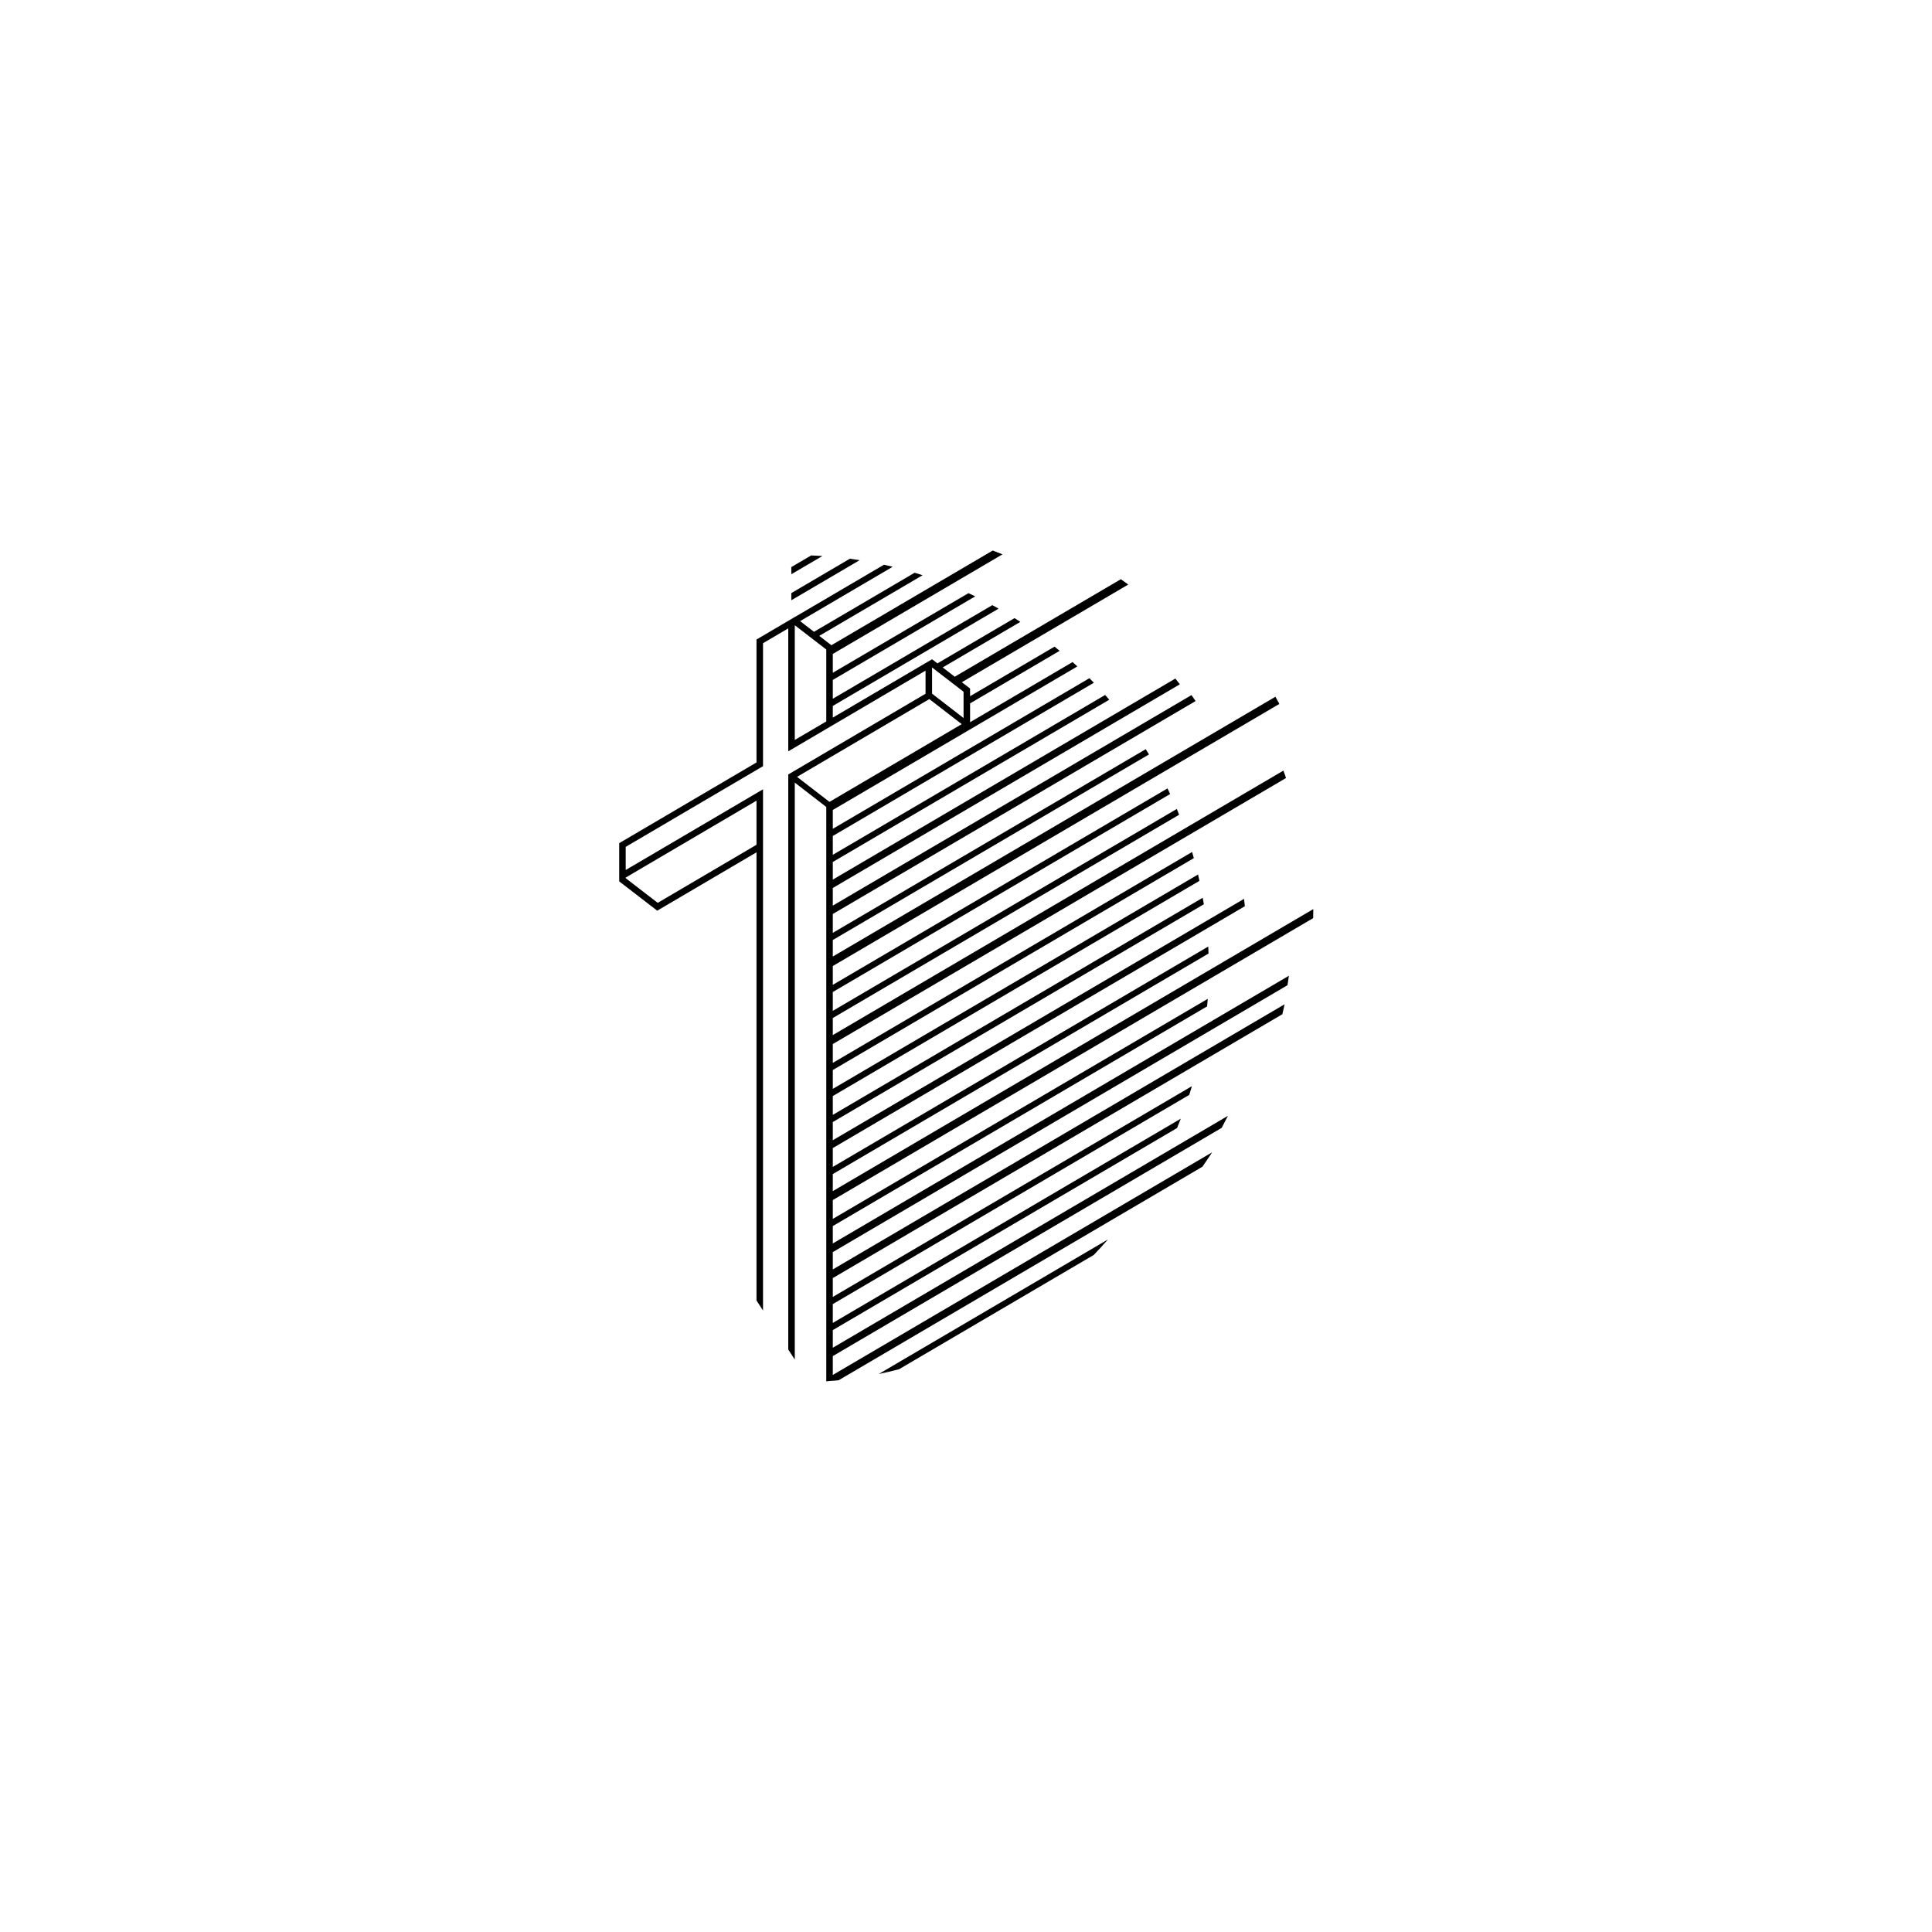 <svg xmlns="http://www.w3.org/2000/svg" xmlns:xlink="http://www.w3.org/1999/xlink" width="500" zoomAndPan="magnify" viewBox="0 0 375 375" height="500" preserveAspectRatio="xMidYMid meet" version="1.0"><defs><clipPath id="fbf2dd75dc"><path d="M 120.047 106.84 L 255 106.84 L 255 268.09 L 120.047 268.09 Z M 120.047 106.84 " clip-rule="nonzero"/></clipPath></defs><g clip-path="url(#fbf2dd75dc)"><path fill="#000000" d="M 174.496 265.773 L 212.305 243.582 C 213.238 242.605 214.156 241.609 215.039 240.586 L 170.57 266.688 C 171.891 266.414 173.199 266.109 174.496 265.773 Z M 146.836 124.129 L 154.266 119.762 L 154.273 119.766 L 171.574 109.617 C 172.141 109.742 172.707 109.871 173.273 110.008 L 155.301 120.559 L 157.992 122.633 L 177.531 111.168 C 178.047 111.32 178.562 111.484 179.078 111.648 L 159.016 123.422 L 161.371 125.238 L 192.691 106.855 C 193.328 107.098 193.953 107.344 194.582 107.598 L 161.645 126.93 L 161.645 130.586 L 187.973 115.133 C 188.414 115.336 188.852 115.543 189.289 115.754 L 161.645 131.977 L 161.645 135.633 L 192.609 117.457 C 193.02 117.68 193.422 117.91 193.824 118.137 L 161.645 137.023 L 161.645 139.289 L 180.914 127.961 L 181.953 128.762 L 196.918 119.98 L 198.051 120.703 L 182.977 129.551 L 185.312 131.352 L 217.562 112.422 C 218.043 112.766 218.52 113.113 218.992 113.461 L 186.695 132.418 L 188.293 133.648 L 188.293 135.137 L 204.684 125.516 C 205.016 125.781 205.348 126.055 205.676 126.324 L 188.293 136.527 L 188.293 140.184 L 208.191 128.504 C 208.5 128.785 208.805 129.07 209.109 129.355 L 161.645 157.215 L 161.645 160.875 L 211.457 131.637 C 211.746 131.93 212.039 132.223 212.32 132.52 L 161.645 162.266 L 161.645 165.922 L 214.504 134.895 L 215.309 135.816 L 161.645 167.312 L 161.645 170.734 L 228.137 131.707 L 229.004 132.824 L 161.645 172.359 L 161.645 175.781 L 231.266 134.918 C 231.535 135.301 231.801 135.688 232.066 136.074 L 161.645 177.406 L 161.645 181.066 L 222.383 145.418 C 222.594 145.754 222.809 146.094 223.016 146.434 L 161.645 182.457 L 161.645 185.664 L 247.559 135.238 L 248.32 136.633 L 161.645 187.504 L 161.645 191.16 L 226.609 153.031 C 226.785 153.391 226.957 153.754 227.125 154.117 L 161.645 192.551 L 161.645 196.207 L 228.414 157.02 L 228.871 158.141 L 161.645 197.598 L 161.645 200.91 L 249.109 149.574 C 249.281 150.055 249.453 150.531 249.617 151.012 L 161.645 202.648 L 161.645 206.305 L 231.383 165.371 C 231.5 165.77 231.613 166.164 231.723 166.562 L 161.645 207.695 L 161.645 211.352 L 232.539 169.742 C 232.633 170.152 232.723 170.562 232.809 170.973 L 161.645 212.742 L 161.645 216.398 L 233.449 174.254 L 233.664 175.52 L 161.645 217.789 L 161.645 221.32 L 241.469 174.469 L 241.621 175.898 L 161.645 222.84 L 161.645 226.496 L 234.52 183.723 C 234.543 184.172 234.559 184.629 234.574 185.082 L 161.645 227.887 L 161.645 231.195 L 254.91 176.457 C 254.902 177.039 254.902 177.621 254.887 178.207 L 161.645 232.934 L 161.645 236.59 L 234.422 193.875 C 234.387 194.363 234.344 194.852 234.301 195.336 L 161.645 237.98 L 161.645 241.355 L 250.172 189.395 C 250.086 190.008 250 190.621 249.902 191.23 L 161.645 243.031 L 161.645 246.398 L 249.34 194.93 C 249.199 195.574 249.059 196.219 248.906 196.859 L 161.645 248.078 L 161.645 251.734 L 231.348 210.824 C 231.18 211.391 231.008 211.957 230.828 212.52 L 161.645 253.125 L 161.645 256.781 L 229.195 217.133 C 228.957 217.746 228.711 218.352 228.457 218.957 L 161.645 258.172 L 161.645 261.598 L 238.336 216.586 C 237.941 217.367 237.539 218.148 237.125 218.918 L 161.645 263.219 L 161.645 266.879 L 235.273 223.664 C 234.66 224.605 234.031 225.539 233.391 226.457 L 162.77 267.91 L 161.645 268.012 L 161.645 268 C 161.223 268.039 160.805 268.082 160.379 268.113 L 160.379 156.629 L 154.266 151.902 L 154.266 263.891 L 153 261.941 L 153 150.324 L 179.648 134.656 L 179.648 130.168 L 153 145.832 L 153 121.969 L 148.102 124.848 L 148.102 148.715 L 121.449 164.375 L 121.449 168.867 L 148.102 153.203 L 148.102 254.371 L 146.836 252.422 L 146.836 165.434 L 127.566 176.762 L 120.188 171.074 L 120.188 163.656 L 146.836 147.992 Z M 154.266 121.355 L 154.266 143.625 L 160.379 140.031 L 160.379 126.066 Z M 180.914 129.555 L 180.914 134.641 L 187.027 139.367 L 187.027 134.266 Z M 180.914 135.379 L 154.266 151.043 L 154.707 150.785 L 161 155.645 L 186.676 140.555 L 180.383 135.691 Z M 146.836 163.969 L 146.836 155.41 L 120.188 171.074 L 121.449 170.332 L 121.449 170.453 L 127.664 175.242 Z M 153.594 111.461 L 159.625 107.922 C 158.902 107.875 158.18 107.84 157.453 107.809 L 153.594 110.07 Z M 153.594 116.512 L 166.859 108.727 C 166.227 108.625 165.594 108.535 164.957 108.449 L 153.594 115.121 L 153.594 116.512 " fill-opacity="1" fill-rule="evenodd"/></g></svg>